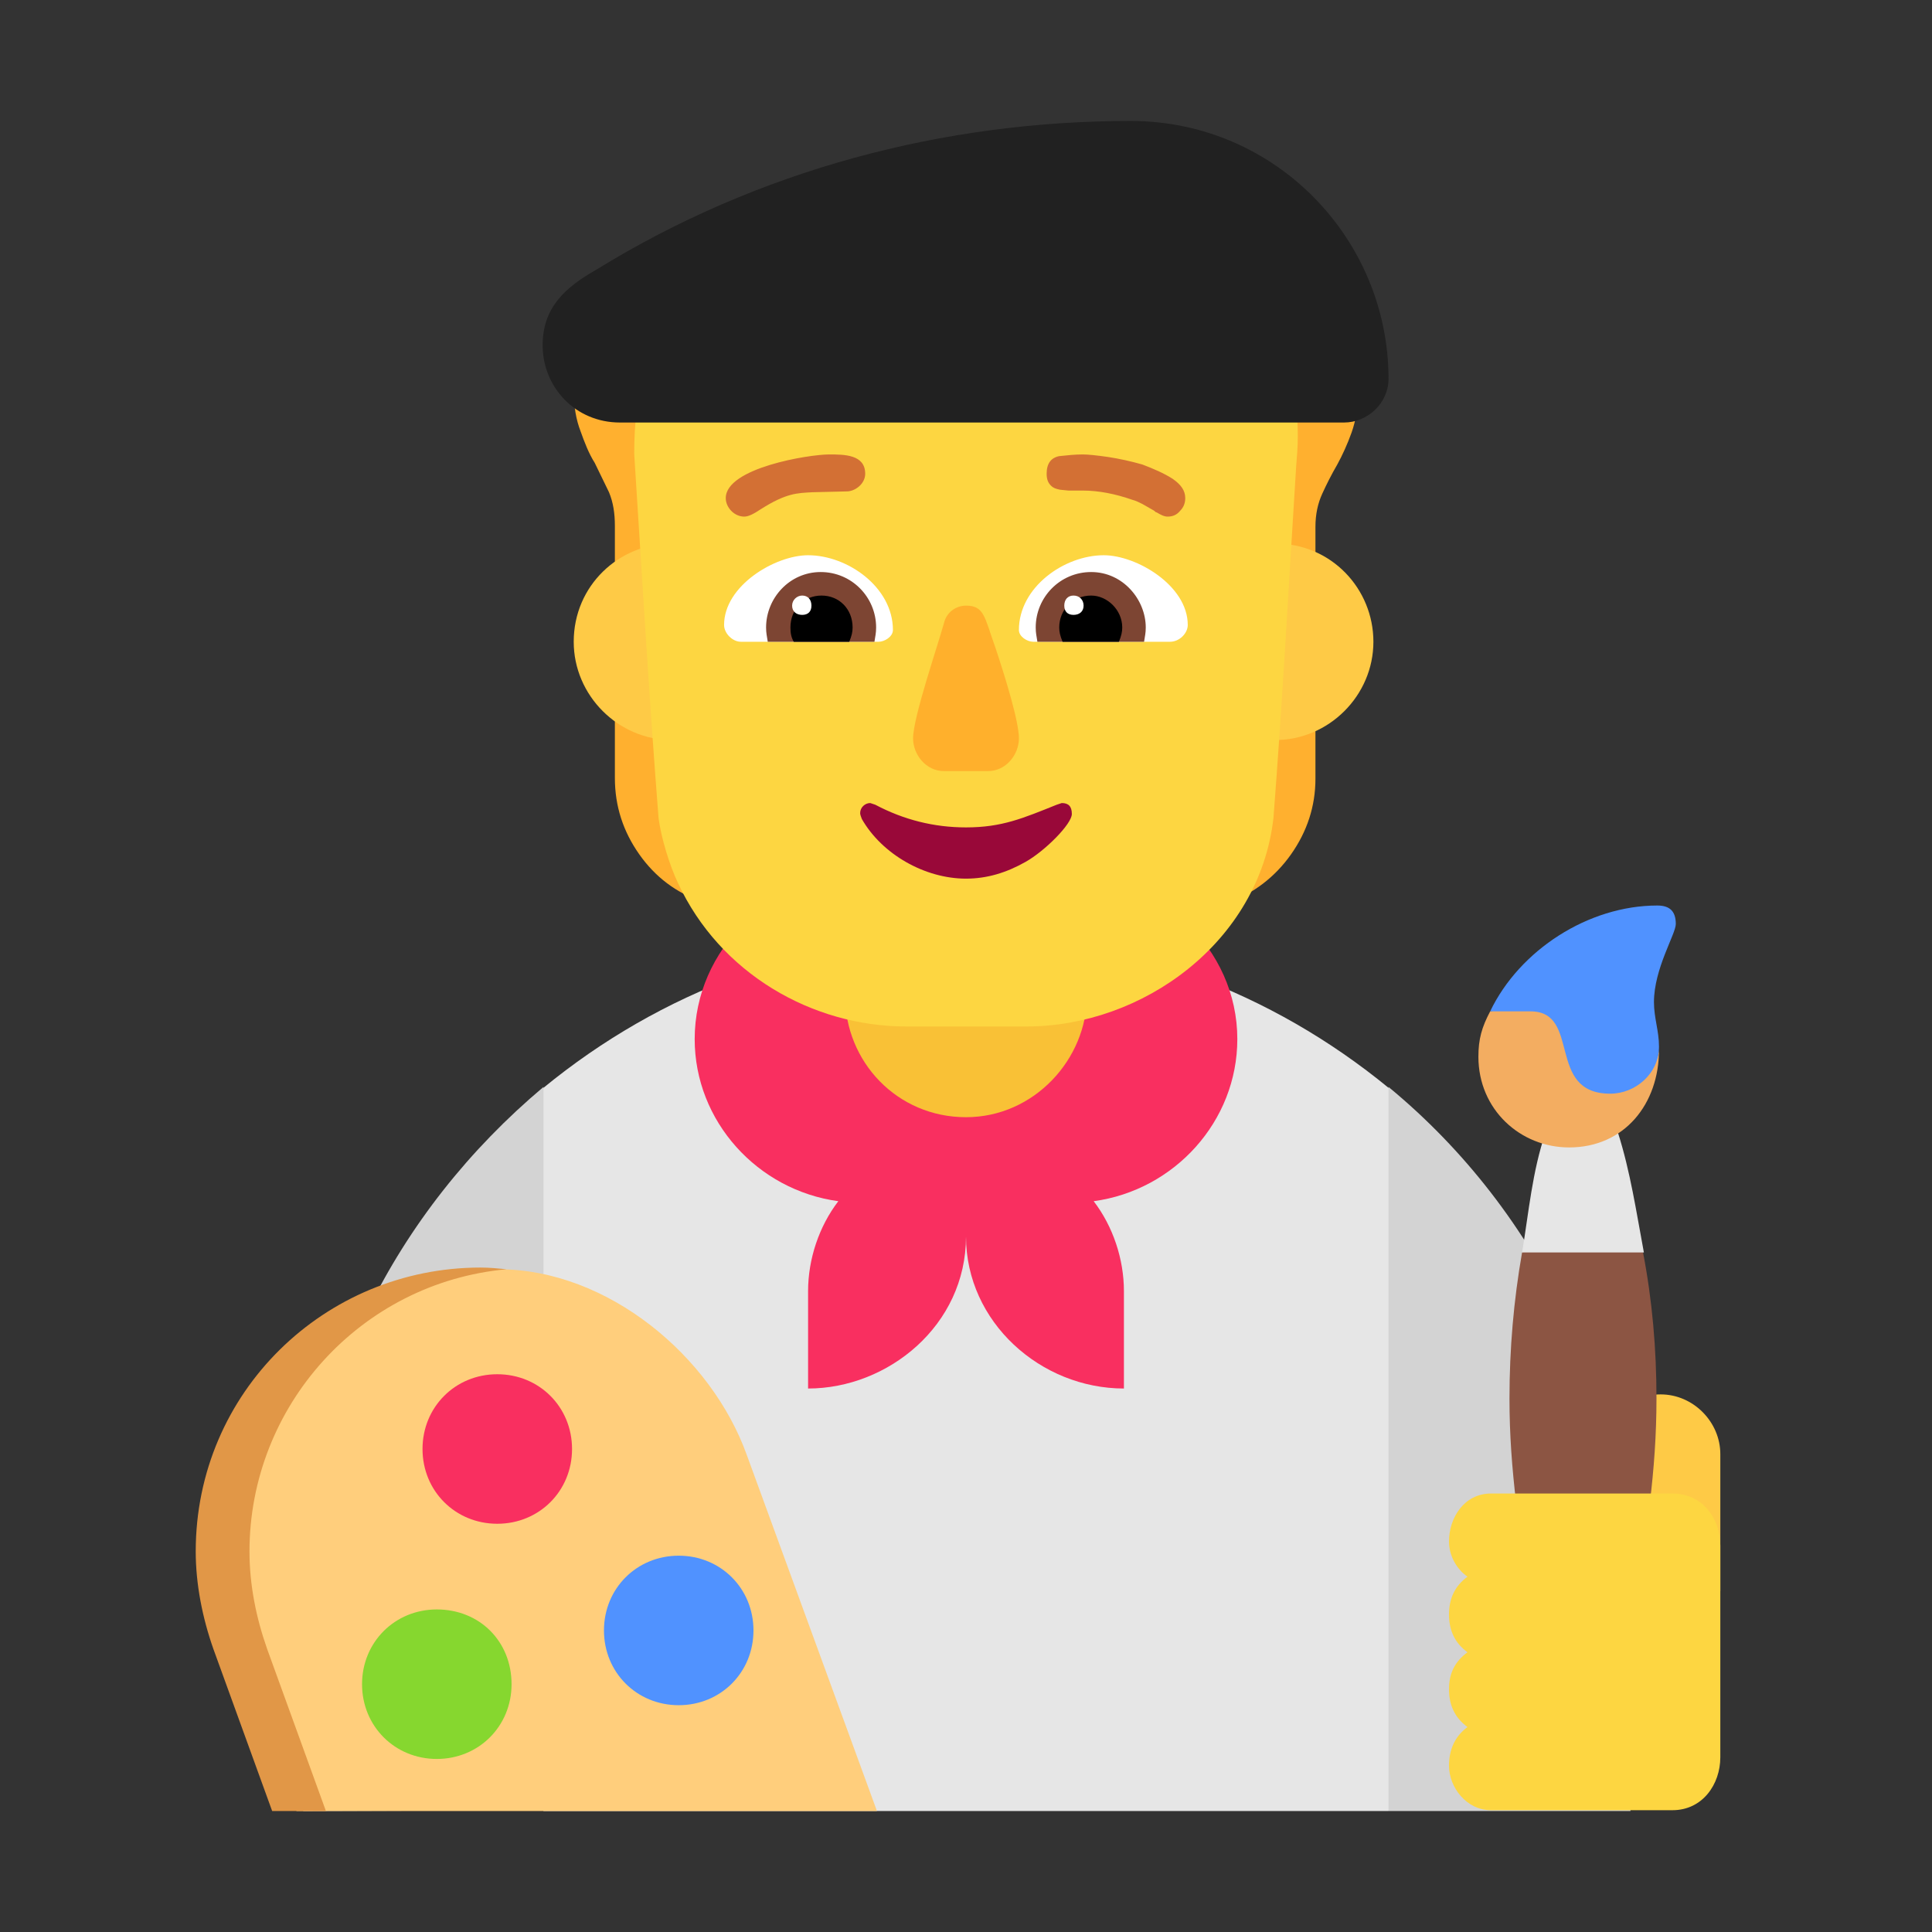 <svg version="1.1" xmlns="http://www.w3.org/2000/svg" viewBox="0 0 2300 2300"><rect x="0" y="0" width="2300" height="2300" fill="#333333" stroke="none"/><g transform="scale(1,-1) translate(-256, -1869)">
		<path d="M1909-287l158 433-158 428c-139 114-313 181-503 181-190 0-364-67-503-181l-138-428 138-433 1006 0 z" fill="#E6E6E6"/>
		<path d="M1594 216l0 116c0 38-13 77-36 107 96 13 171 95 171 193 0 108-93 195-202 195l-243 0c-111 0-201-88-201-195 0-98 75-180 171-193-23-30-36-69-36-107l0-116c95 0 188 75 188 181 0-102 89-181 188-181 z" fill="#F92F60"/>
		<path d="M2197-287l0 252c0 234-106 460-288 610l0-862 288 0 z M617-287l286 1 0 861c-176-148-288-362-288-611 0-84 1-167 2-251 z" fill="#D3D3D3"/>
		<path d="M1300-287l-155 424c-42 117-165 221-296 221-177 0-331-160-331-337 0-39 8-78 21-115l70-193 691 0 z" fill="#FFCE7C"/>
		<path d="M644-287l-70 193c-13 37-21 76-21 116 0 173 132 320 306 336-11 1-20 2-31 2-185 0-339-148-339-338 0-39 8-79 21-116l70-193 64 0 z" fill="#E19747"/>
		<path d="M848 55c50 0 89 39 89 89 0 50-39 89-89 89-50 0-89-39-89-89 0-50 39-89 89-89 z" fill="#F92F60"/>
		<path d="M1064-161c50 0 89 39 89 89 0 50-39 89-89 89-50 0-89-39-89-89 0-50 39-89 89-89 z" fill="#5092FF"/>
		<path d="M776-225c50 0 89 39 89 89 0 51-38 89-89 89-50 0-89-39-89-89 0-50 39-89 89-89 z" fill="#86D72F"/>
		<path d="M2304-25l0 163c0 38-32 71-71 71-39 0-72-30-72-71l0-163 143 0 z" fill="#FECA46"/>
		<path d="M2140-271c21 0 38 16 41 36l39 314c5 41 8 82 8 125 0 59-5 117-16 174l-73 28-71-28c-10-57-15-115-15-174 0-43 3-82 8-125l39-314c3-21 21-36 40-36 z" fill="#8C5543"/>
		<path d="M2213 378c-9 48-16 96-31 143l-86 0c-16-47-20-95-28-143l145 0 z" fill="#E6E6E6"/>
		<path d="M2124 503c66 0 107 52 107 116-3-27-27-29-49-29l-12 0c-31 1-40 5-40 37 0 20-28 53-49 53 0 0-48-15-51-15-10-19-14-33-14-54 0-63 50-108 108-108 z" fill="#F3AD61"/>
		<path d="M2173 567c30 0 58 24 58 56 0 19-6 34-6 53 0 40 26 81 26 93 0 15-7 22-22 22-82 0-164-53-199-126l48 0c61 0 18-98 95-98 z" fill="#5092FF"/>
		<path d="M2247-286c36 0 57 31 57 63l0 252c0 32-21 62-57 62l-216 0c-32 0-50-29-50-57 0-17 9-33 22-42-15-11-22-26-22-45 0-19 7-34 22-45-15-11-22-25-22-44 0-19 7-34 22-45-15-11-22-27-22-46 0-26 21-53 50-53l216 0 z" fill="#FDD641"/>
		<path d="M1406 539c81 0 144 69 144 145l0 142c0 81-67 145-144 145-81 0-144-69-144-145l0-142c0-79 62-145 144-145 z" fill="#F9C136"/>
		<path d="M1583 748l134 46c31 11 57 31 76 58 19 27 29 57 29 90l0 300c0 15 3 28 8 39 5 11 11 23 18 35 6 11 12 24 17 38 5 14 8 31 8 50 0 37-10 70-31 99-21 29-49 49-83 62-21 7-39 17-56 30-17 13-31 29-42 48l-609-78c-8-1-17-5-26-10-10-6-19-13-28-21-9-9-16-17-23-26-7-9-13-17-17-24-7-12-11-25-14-38-3-14-5-28-5-42 0-19 3-35 8-48 5-14 10-27 17-38l17-35c5-12 7-25 7-40l0-300c0-34 10-64 29-91 19-27 44-46 76-57l134-47 0 534c13 11 24 27 33 47 9 19 15 38 16 55 8-1 16-2 24-2 15 0 30 2 45 7 23 7 43 19 60 34 15-13 33-23 52-30 19-7 38-11 58-11 3 0 7 0 10 1 3 0 7 0 10 1 1-20 6-38 15-55 9-17 20-32 33-47l0-534 z" fill="#FFB02F"/>
		<path d="M1774 988c64 0 117 53 117 117 0 63-50 117-117 117-64 0-116-52-116-117 0-64 51-117 116-117 z M1056 988c64 0 116 53 116 117 0 66-52 117-116 117-63 0-117-50-117-117 0-64 53-117 117-117 z" fill="#FECA46"/>
		<path d="M1478 647c138 0 277 100 294 248 11 142 18 276 27 418 1 12 2 24 2 37 0 172-138 303-311 303l-168 0c-44 0-85-8-123-23-123-50-188-154-188-301l1-16c9-140 17-278 28-418 3-23 13-56 23-77 50-108 160-171 272-171l143 0 z" fill="#FDD641"/>
		<path d="M1649 1105l-163 0c-7 0-17 6-17 14 0 51 54 89 101 89 39 0 100-36 100-83 0-10-10-20-21-20 z M1302 1105c7 0 17 6 17 14 0 51-54 89-101 89-39 0-100-36-100-83 0-10 10-20 20-20l164 0 z" fill="#FFFFFF"/>
		<path d="M1618 1105l-127 0c-1 7-2 10-2 17 0 36 29 66 66 66 38 0 65-33 65-66 0-7-1-10-2-17 z M1297 1105c1 7 2 10 2 17 0 36-29 66-66 66-37 0-65-31-65-66 0-7 1-10 2-17l127 0 z" fill="#7D4533"/>
		<path d="M1588 1105l-67 0c-3 7-4 12-4 17 0 21 16 38 38 38 19 0 37-17 37-38 0-5-1-10-4-17 z M1267 1105c3 7 4 12 4 17 0 22-16 38-37 38-21 0-37-16-37-38 0-7 1-12 4-17l66 0 z" fill="#000000"/>
		<path d="M1646 1254c6 0 11 2 15 7 4 4 6 9 6 15 0 9-5 16-15 23-11 7-23 12-36 17-14 4-28 7-41 9-14 2-24 3-30 3-9 0-19-1-28-2-10-2-15-9-15-21 0-7 2-11 5-14 3-3 6-4 11-5l10-1 17 0c19 0 39-4 59-11 4-1 8-3 12-5l14-8c1-1 2-2 3-2 5-3 9-5 13-5 z M1142 1254c5 0 11 3 20 9 30 19 43 19 61 20l41 1c10 0 22 9 22 21 0 23-25 23-43 23-24 0-123-16-123-52 0-11 10-22 22-22 z" fill="#D37034"/>
		<path d="M1534 1137c7 0 12 4 12 11 0 7-5 12-12 12-7 0-11-5-11-12 0-7 4-11 11-11 z M1211 1137c7 0 11 4 11 11 0 7-4 12-11 12-6 0-12-5-12-12 0-7 5-11 12-11 z" fill="#FFFFFF"/>
		<path d="M1432 951c22 0 37 20 37 39 0 20-16 72-28 108-13 36-13 50-35 50-12 0-23-8-26-20-8-29-37-113-37-138 0-19 15-39 37-39l52 0 z" fill="#FFB02C"/>
		<path d="M1406 823c25 0 48 7 71 20 23 13 55 45 55 57 0 9-4 13-12 13l-6-2c-40-16-65-27-108-27-38 0-74 9-108 27l-6 2c-6 0-12-5-12-12 0-2 1-4 2-7 24-42 75-71 124-71 z" fill="#990839"/>
		<path d="M1856 1366c28 0 53 23 53 52 0 166-134 307-307 307-222 0-443-58-636-177-37-21-64-45-64-90 0-50 39-92 92-92l862 0 z" fill="#212121"/>
	</g></svg>
